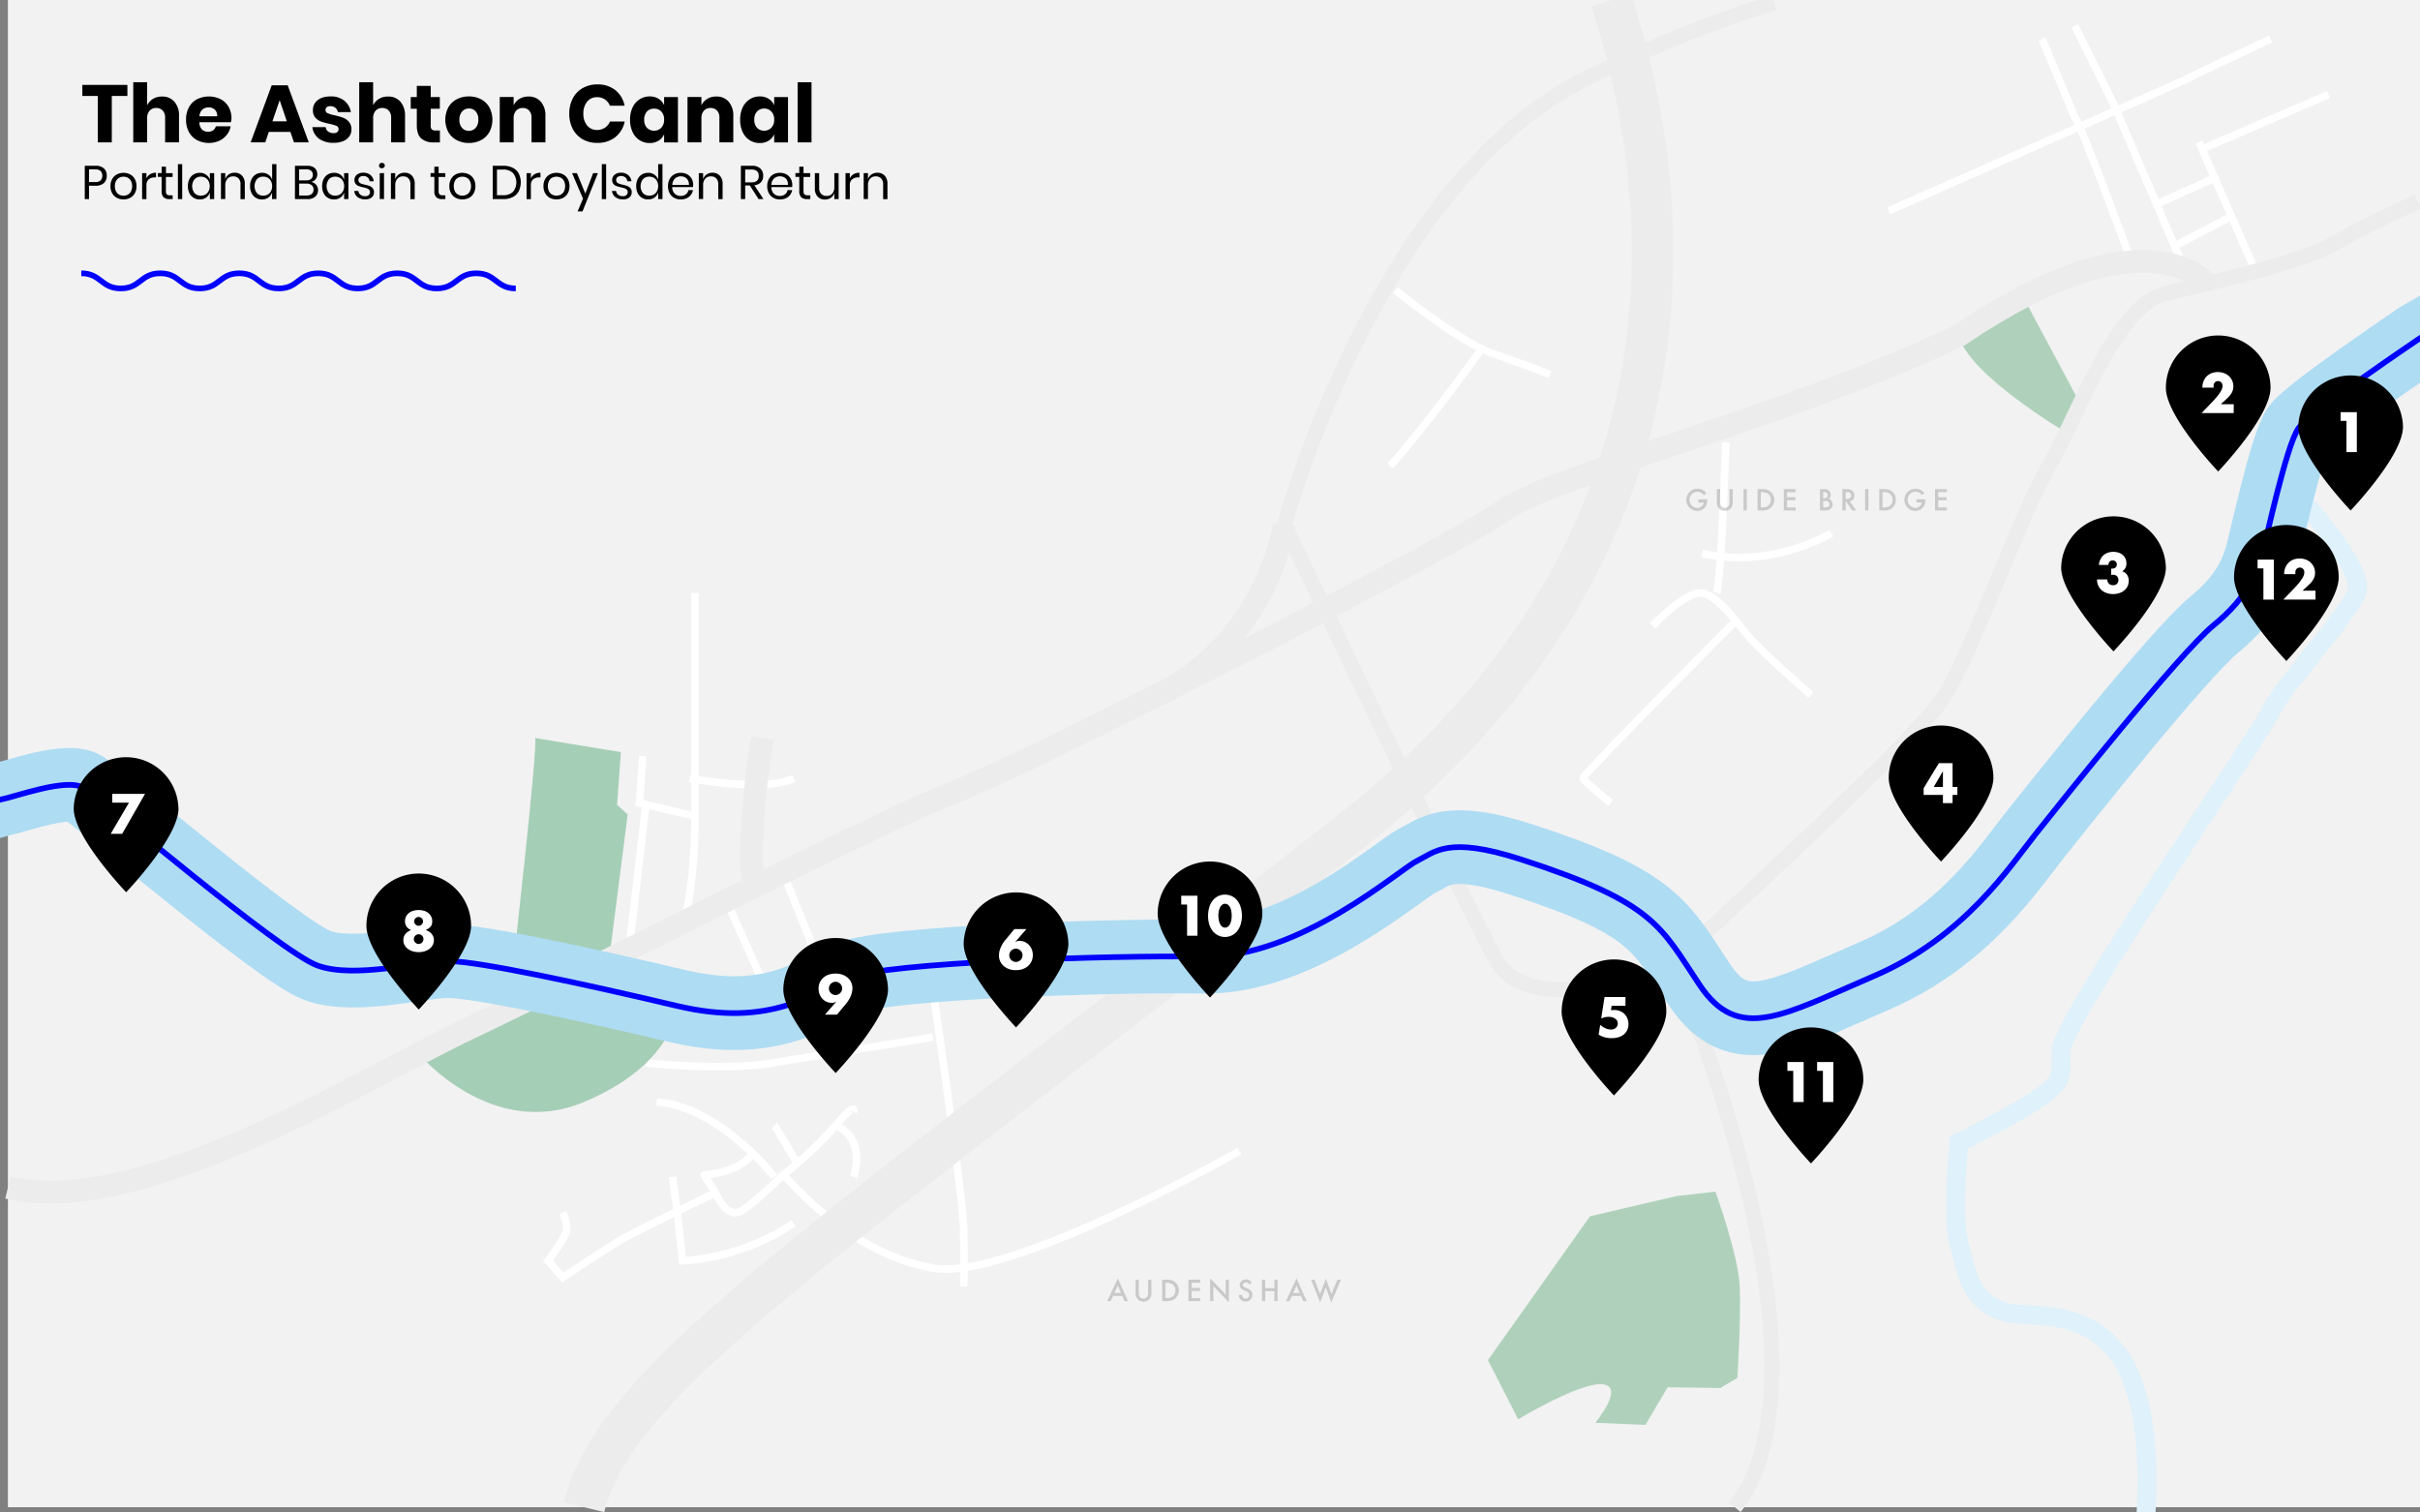 <svg xmlns="http://www.w3.org/2000/svg" xmlns:xlink="http://www.w3.org/1999/xlink" viewBox="0 0 1280 800">
  <rect x="0" y="0" width="1280" height="800" fill="#808080" stroke="none"/>
  <defs>
    <clipPath id="clip-path">
      <polyline points="852.17 0 1280 0 1280 800 0 800 0 0 852.17 0" style="fill: none"/>
    </clipPath>
  </defs>
  <title>Artboard 1</title>
  <g id="Layer_5" data-name="Layer 5">
    <rect x="4.19" width="1275.81" height="797.2" style="fill: #f2f2f2"/>
  </g>
  <g id="Layer_1" data-name="Layer 1">
    <g style="clip-path: url(#clip-path)">
      <path d="M1070.05,157l30.18,56.39-7.33,15.38s-52.29-30.84-56.77-51.34Z" style="fill: #afd1bb"/>
      <polyline points="1155.39 142.27 1117.89 54.89 1097.37 13.64" style="fill: none;stroke: #fff;stroke-miterlimit: 10;stroke-width: 4px"/>
      <path d="M1127.36,138.44s-26.49-72.37-30-76.56l-17.24-41.25" style="fill: none;stroke: #fff;stroke-miterlimit: 10;stroke-width: 4px"/>
      <line x1="1192.44" y1="142.27" x2="1163.08" y2="75.16" style="fill: none;stroke: #fff;stroke-miterlimit: 10;stroke-width: 4px"/>
      <path d="M655.59,608.87s-122.33,69.2-162.18,61.86-65.9-35.65-79.09-49.28c0,0,16.12-12.58,27.69-26.21s9.46-7.08,9.46-7.08" style="fill: none;stroke: #fff;stroke-miterlimit: 10;stroke-width: 4px"/>
      <path d="M493.41,523.66s15.85,107.23,16.31,127.15,0,29.65,0,29.65" style="fill: none;stroke: #fff;stroke-miterlimit: 10;stroke-width: 4px"/>
      <path d="M341.72,562.26s41.71,4.33,66.76,0,71.3-11.17,84.93-13.74" style="fill: none;stroke: #fff;stroke-miterlimit: 10;stroke-width: 4px"/>
      <path d="M361.94,487.48s5.65-20.17,5.65-55.82" style="fill: none;stroke: #fff;stroke-miterlimit: 10;stroke-width: 4px"/>
      <line x1="384.17" y1="476.36" x2="403.24" y2="518.83" style="fill: none;stroke: #fff;stroke-miterlimit: 10;stroke-width: 4px"/>
      <line x1="414.32" y1="462.04" x2="434.69" y2="512.55" style="fill: none;stroke: #fff;stroke-miterlimit: 10;stroke-width: 4px"/>
      <line x1="333.23" y1="497.65" x2="341.72" y2="424.79" style="fill: #f2f2f2;stroke: #fff;stroke-miterlimit: 10;stroke-width: 4px"/>
      <polyline points="339.97 400 338.23 424.79 367.59 431.66 367.59 373.64 367.59 313.65" style="fill: none;stroke: #fff;stroke-miterlimit: 10;stroke-width: 4px"/>
      <path d="M221.49,557.41s38.45,46,87.38,25.48,49.26-50.8,49.26-50.8l-58.77-13.26Z" style="fill: #a5ceb7"/>
      <path d="M272.14,504s12.32-108.49,10.92-113.63l45.34,7.44-2,27.9,5.6,5.08-10.58,82.68S289.17,502.53,272.14,504Z" style="fill: #a5ceb7"/>
      <path d="M881.34,512.55s-72,28.1-90.14-5.08S679.35,277.68,679.35,277.68,728.28,95.43,840.13,40.91c40.33-19.66,73-31.87,98.35-39.45" style="fill: none;stroke: #ececec;stroke-miterlimit: 10;stroke-width: 8px"/>
      <path d="M852.17,0c31.52,96.53,58.07,286.78-139.26,441.05-276.82,216.4-387.27,287.6-404,356.15" style="fill: none;stroke: #ececec;stroke-miterlimit: 10;stroke-width: 22px"/>
      <path d="M917.57,797.2c16.16-19.58,41.66-80.07-17.32-248.68l-18.91-36s129.15-117.94,145.33-141.7,41.34-97.79,56.72-123.69,34.9-85.29,62.19-91.94,73.07-16.45,91.42-27.63c9.18-5.6,26.7-14,41.92-21" style="fill: none;stroke: #ececec;stroke-miterlimit: 10;stroke-width: 8px"/>
      <path d="M1167,150.1s-31.29-40.23-130.84,27.35C947.78,219.86,820.56,251.66,795.39,270S546.54,402.87,503.2,419.71s-196.29,96.4-254,123.73-175,101.43-245,84.65" style="fill: none;stroke: #ececec;stroke-miterlimit: 10;stroke-width: 12px"/>
      <path d="M1216.21,263.2s35.35,38,30.26,50.45-39.82,50.21-45.53,62.79-109.5,162.17-110.73,179,9.12,16.78-54.08,48.93c0,0-3.91,39.15,0,53.13s5.32,36.35,33.28,37.75,71.3,2.69,65.71,104.8" style="fill: none;stroke: #dff1fa;stroke-miterlimit: 10;stroke-width: 10px"/>
      <path d="M1336.44,146.46,1280,178.87s-57.48,38.72-64.11,47.41S1198.2,287.92,1196,295s-6.63,20.55-25,35.56-81.06,94-94.33,110.63-37.58,54.52-85.48,75.07S919.65,551.85,899,521s-23.58-43.48-94.32-66.38c-39.06-12.64-45.69-3.95-55.27.79S687.53,506.81,636.68,506s-168,3.17-187.17,11.07-41.27,26.86-91.38,15-105.37-23.7-120.85-23.7-49.37,9.48-69.27,2.37-114.95-88.51-123.8-94S8.11,421.46,0,423l-60.22,17" style="fill: none;stroke: #aedcf3;stroke-miterlimit: 10;stroke-width: 39px"/>
      <path d="M1336.44,146.46,1280,178.87s-57.48,38.72-64.11,47.41S1198.2,287.92,1196,295s-6.63,20.55-25,35.56-81.06,94-94.33,110.63-37.58,54.52-85.48,75.07S919.65,551.85,899,521s-23.58-43.48-94.32-66.38c-39.06-12.64-45.69-3.95-55.27.79S687.53,506.81,636.68,506s-168,3.17-187.17,11.07-41.27,26.86-91.38,15-105.37-23.7-120.85-23.7-49.37,9.48-69.27,2.37-114.95-88.51-123.8-94S8.11,421.46,0,423l-60.22,17" style="fill: none;stroke: blue;stroke-miterlimit: 10;stroke-width: 3px"/>
      <path d="M1271,225.76c0,15.29-27.69,44.25-27.69,44.25s-27.68-29-27.68-44.25a27.69,27.69,0,0,1,55.37,0Z"/>
      <path d="M1241.12,222.63H1238V218h8.59v21.15h-5.5Z" style="fill: #fff"/>
      <path d="M1200.94,205.13c0,15.29-27.68,44.25-27.68,44.25s-27.68-29-27.68-44.25a27.68,27.68,0,1,1,55.36,0Z"/>
      <path d="M1181.46,218.49h-17l5.24-5.44a48.12,48.12,0,0,0,3.25-3.66,20.65,20.65,0,0,0,1.76-2.54,6.58,6.58,0,0,0,.71-1.68,4.84,4.84,0,0,0,.14-1.09,2.92,2.92,0,0,0-.15-.93,2.3,2.3,0,0,0-1.21-1.36,2.32,2.32,0,0,0-1-.21,2.17,2.17,0,0,0-1.75.73,2.69,2.69,0,0,0-.63,1.82,6.07,6.07,0,0,0,.08.9h-6a9.11,9.11,0,0,1,.6-3.37,7.55,7.55,0,0,1,4.29-4.29,9.57,9.57,0,0,1,6.56,0,7.67,7.67,0,0,1,2.6,1.57,7.17,7.17,0,0,1,1.71,2.39,7.38,7.38,0,0,1,.62,3,7,7,0,0,1-.75,3.21,11.15,11.15,0,0,1-2.37,3l-3.5,3.28h6.84Z" style="fill: #fff"/>
      <path d="M1145.58,300.28c0,15.29-27.69,44.26-27.69,44.26s-27.68-29-27.68-44.26a27.69,27.69,0,0,1,55.37,0Z"/>
      <path d="M1116.67,300.75l.38,0h.27a2.34,2.34,0,0,0,1.68-.62,2.12,2.12,0,0,0,.65-1.6A2.06,2.06,0,0,0,1119,297a2.32,2.32,0,0,0-3.18.08,2.49,2.49,0,0,0-.62,1.74h-5.07a9.08,9.08,0,0,1,.82-2.94,7,7,0,0,1,1.62-2.18,6.51,6.51,0,0,1,2.3-1.34,8.66,8.66,0,0,1,2.91-.47,8.79,8.79,0,0,1,2.85.44,6.49,6.49,0,0,1,2.19,1.23,5.46,5.46,0,0,1,1.4,1.94,6.24,6.24,0,0,1,.49,2.53,4.78,4.78,0,0,1-.58,2.49,5.21,5.21,0,0,1-1.64,1.67,4.68,4.68,0,0,1,2.54,1.8,5.46,5.46,0,0,1,.91,3.22,6.58,6.58,0,0,1-.61,2.86,6.42,6.42,0,0,1-1.73,2.21,7.85,7.85,0,0,1-2.63,1.43,10.57,10.57,0,0,1-3.36.51,9.9,9.9,0,0,1-4.4-1,7.13,7.13,0,0,1-3.14-3,6.22,6.22,0,0,1-.72-1.86,9.74,9.74,0,0,1-.18-1.88h5.44a3.14,3.14,0,0,0,.87,2.26,3,3,0,0,0,2.19.77,2.67,2.67,0,0,0,2.13-.78,2.86,2.86,0,0,0,.67-1.94,2.6,2.6,0,0,0-.81-2.07,2.85,2.85,0,0,0-1.93-.7,3.12,3.12,0,0,0-.54,0l-.56.1Z" style="fill: #fff"/>
      <path d="M1054.35,411.43c0,15.29-27.68,44.25-27.68,44.25S999,426.72,999,411.43a27.68,27.68,0,1,1,55.36,0Z"/>
      <path d="M1032.77,416.24h2.55v4.21h-2.55v4.34h-5.11v-4.34h-10.2v-3.54l8.07-13.26h7.24Zm-5.11,0v-8.33l-4.85,8.33Z" style="fill: #fff"/>
      <path d="M881.34,535.16c0,15.29-27.68,44.25-27.68,44.25S826,550.45,826,535.16a27.68,27.68,0,1,1,55.36,0Z"/>
      <path d="M859.76,532h-7.32l-.37,2.33.93-.1a8.19,8.19,0,0,1,.87,0,7.85,7.85,0,0,1,3,.56,6.85,6.85,0,0,1,3.9,3.9,7.89,7.89,0,0,1,.56,3,7.28,7.28,0,0,1-.63,3.08,6.64,6.64,0,0,1-1.78,2.35,8,8,0,0,1-2.81,1.48,12.05,12.05,0,0,1-3.67.52,13.89,13.89,0,0,1-3.63-.46,11.7,11.7,0,0,1-3.24-1.42l.81-5.16a11.25,11.25,0,0,0,2.86,1.84,7,7,0,0,0,2.78.63,3.73,3.73,0,0,0,2.66-.91,3,3,0,0,0,1-2.26,3,3,0,0,0-1.32-2.54,5.73,5.73,0,0,0-3.45-1,9.55,9.55,0,0,0-2,.21,9.37,9.37,0,0,0-2,.66l1.77-11.35h11.08Z" style="fill: #fff"/>
      <path d="M565.09,499.19c0,15.29-27.68,44.25-27.68,44.25s-27.69-29-27.69-44.25a27.69,27.69,0,0,1,55.37,0Z"/>
      <path d="M542.91,491.41l-6,6.9H537a4.49,4.49,0,0,1,1.29-.58,5.36,5.36,0,0,1,.9-.1,6.76,6.76,0,0,1,2.83.59,7.11,7.11,0,0,1,2.25,1.62,7.6,7.6,0,0,1,1.49,2.39,8.22,8.22,0,0,1,.53,2.95,8,8,0,0,1-.62,3.13,7.28,7.28,0,0,1-1.78,2.52,8.47,8.47,0,0,1-2.82,1.7,10.65,10.65,0,0,1-3.73.61,10.79,10.79,0,0,1-3.76-.61,8.61,8.61,0,0,1-2.82-1.69,7.26,7.26,0,0,1-1.78-2.48,7.47,7.47,0,0,1-.61-3,10.82,10.82,0,0,1,.8-3.89,15,15,0,0,1,2.45-4.11l4.91-5.94Zm-9.08,13.88a3.25,3.25,0,0,0,.28,1.36,3.59,3.59,0,0,0,1.86,1.87,3.45,3.45,0,0,0,1.36.28,3.41,3.41,0,0,0,1.36-.28,3.66,3.66,0,0,0,1.87-1.87,3.44,3.44,0,0,0,0-2.72,3.71,3.71,0,0,0-.76-1.11,3.51,3.51,0,0,0-1.11-.75,3.25,3.25,0,0,0-1.36-.28,3.28,3.28,0,0,0-1.36.28,3.51,3.51,0,0,0-1.11.75,3.68,3.68,0,0,0-.75,1.11A3.25,3.25,0,0,0,533.83,505.29Z" style="fill: #fff"/>
      <path d="M667.68,483.36c0,15.29-27.68,44.26-27.68,44.26s-27.68-29-27.68-44.26a27.68,27.68,0,1,1,55.36,0Z"/>
      <g>
        <path d="M627.88,478.44h-3.09v-4.66h8.58v21.15h-5.49Z" style="fill: #fff"/>
        <path d="M639,484.33a15,15,0,0,1,.66-4.59,10.71,10.71,0,0,1,1.85-3.52A8.49,8.49,0,0,1,644.3,474a8.61,8.61,0,0,1,7.25,0,8.36,8.36,0,0,1,2.83,2.26,10.69,10.69,0,0,1,1.84,3.52,16.26,16.26,0,0,1,0,9.17,10.9,10.9,0,0,1-1.84,3.54,8.15,8.15,0,0,1-2.83,2.27,8.28,8.28,0,0,1-10.09-2.27,10.91,10.91,0,0,1-1.85-3.54A15,15,0,0,1,639,484.33Zm5.44,0a11.83,11.83,0,0,0,.26,2.55,7.37,7.37,0,0,0,.71,2,3.78,3.78,0,0,0,1.11,1.3,2.47,2.47,0,0,0,2.9,0,3.58,3.58,0,0,0,1.11-1.3,7.73,7.73,0,0,0,.7-2,13.08,13.08,0,0,0,0-5.09,7.46,7.46,0,0,0-.7-2,3.72,3.72,0,0,0-1.11-1.29,2.47,2.47,0,0,0-2.9,0,3.94,3.94,0,0,0-1.11,1.29,7.13,7.13,0,0,0-.71,2A11.8,11.8,0,0,0,644.39,484.33Z" style="fill: #fff"/>
      </g>
      <path d="M985.55,571.12c0,15.29-27.68,44.26-27.68,44.26s-27.68-29-27.68-44.26a27.68,27.68,0,0,1,55.36,0Z"/>
      <g>
        <path d="M948.49,566.4H945.4v-4.66H954v21.15h-5.49Z" style="fill: #fff"/>
        <path d="M964.19,566.4h-3.08v-4.66h8.58v21.15h-5.5Z" style="fill: #fff"/>
      </g>
      <path d="M1237,305.36c0,15.29-27.68,44.26-27.68,44.26s-27.68-29-27.68-44.26a27.68,27.68,0,0,1,55.36,0Z"/>
      <g>
        <path d="M1197.18,300.64h-3.09V296h8.59v21.15h-5.5Z" style="fill: #fff"/>
        <path d="M1224.72,317.13h-17l5.24-5.44c1.39-1.44,2.47-2.66,3.26-3.66a20.4,20.4,0,0,0,1.75-2.54,6.58,6.58,0,0,0,.71-1.68,4.92,4.92,0,0,0,.14-1.1,2.91,2.91,0,0,0-.15-.92,2.36,2.36,0,0,0-.46-.8,2.27,2.27,0,0,0-1.77-.77,2.17,2.17,0,0,0-1.75.73,2.67,2.67,0,0,0-.63,1.82,6.29,6.29,0,0,0,.08.9h-6a9.07,9.07,0,0,1,.6-3.37,7.61,7.61,0,0,1,1.7-2.61A7.43,7.43,0,0,1,1213,296a9,9,0,0,1,3.3-.59,9.35,9.35,0,0,1,3.27.56,8,8,0,0,1,2.59,1.57,7.21,7.21,0,0,1,1.71,2.4,7.38,7.38,0,0,1,.62,3,7,7,0,0,1-.75,3.21,11.12,11.12,0,0,1-2.37,3l-3.5,3.28h6.84Z" style="fill: #fff"/>
      </g>
      <path d="M469.69,523.31c0,15.29-27.68,44.26-27.68,44.26s-27.69-29-27.69-44.26a27.69,27.69,0,0,1,55.37,0Z"/>
      <path d="M436.35,536.68l6-6.9h-.11a4,4,0,0,1-1.29.57,4.41,4.41,0,0,1-.9.1,6.69,6.69,0,0,1-2.84-.59,6.87,6.87,0,0,1-2.25-1.61,7.67,7.67,0,0,1-1.47-2.4,8.12,8.12,0,0,1-.53-2.94,7.91,7.91,0,0,1,.61-3.13,7.45,7.45,0,0,1,1.79-2.52,8.32,8.32,0,0,1,2.81-1.7,11.62,11.62,0,0,1,7.49,0,8.39,8.39,0,0,1,2.82,1.68,7.23,7.23,0,0,1,1.78,2.48,7.52,7.52,0,0,1,.62,3,10.94,10.94,0,0,1-.8,3.88,14.74,14.74,0,0,1-2.45,4.11l-4.91,5.95Zm9.09-13.88a3.25,3.25,0,0,0-.28-1.36,3.59,3.59,0,0,0-.76-1.11,3.71,3.71,0,0,0-1.11-.76,3.25,3.25,0,0,0-1.36-.28,3.28,3.28,0,0,0-1.36.28,3.71,3.71,0,0,0-1.11.76,3.56,3.56,0,0,0-.75,1.11,3.25,3.25,0,0,0-.28,1.36,3.28,3.28,0,0,0,.28,1.36,3.52,3.52,0,0,0,.75,1.1,3.71,3.71,0,0,0,1.11.76,3.28,3.28,0,0,0,1.36.28,3.25,3.25,0,0,0,1.36-.28,3.71,3.71,0,0,0,1.11-.76,3.55,3.55,0,0,0,.76-1.1A3.28,3.28,0,0,0,445.44,522.8Z" style="fill: #fff"/>
      <path d="M94.41,427.68c0,15.29-27.68,44.25-27.68,44.25S39,443,39,427.68a27.69,27.69,0,0,1,55.37,0Z"/>
      <path d="M68.2,424.56H59.36V419.9H76.72L64.61,441.05H58.55Z" style="fill: #fff"/>
      <path d="M249.17,489.72c0,15.29-27.68,44.25-27.68,44.25s-27.68-29-27.68-44.25a27.68,27.68,0,1,1,55.36,0Z"/>
      <path d="M217.52,491.92a4.75,4.75,0,0,1-3.31-4.65,5.49,5.49,0,0,1,.53-2.43,5.77,5.77,0,0,1,1.47-1.86,6.54,6.54,0,0,1,2.28-1.21,10.43,10.43,0,0,1,5.86,0,6.49,6.49,0,0,1,2.27,1.21,5.52,5.52,0,0,1,1.47,1.86,5.35,5.35,0,0,1,.53,2.43,6.22,6.22,0,0,1-.16,1.5,3.52,3.52,0,0,1-.58,1.2,5,5,0,0,1-1.06,1,9.52,9.52,0,0,1-1.65.92c2.88,1.12,4.32,2.94,4.32,5.44a5.33,5.33,0,0,1-.6,2.5,6,6,0,0,1-1.68,2,8.32,8.32,0,0,1-2.55,1.32,11.12,11.12,0,0,1-6.43,0,8,8,0,0,1-2.56-1.3,6.22,6.22,0,0,1-1.71-2,5.18,5.18,0,0,1-.62-2.53Q213.34,493.52,217.52,491.92Zm1.37,4.77a2.64,2.64,0,0,0,.2,1,2.74,2.74,0,0,0,.53.83,2.68,2.68,0,0,0,.8.56,2.39,2.39,0,0,0,1,.21,2.28,2.28,0,0,0,1-.21,2.91,2.91,0,0,0,.82-.56,2.88,2.88,0,0,0,.55-.82,2.61,2.61,0,0,0-.55-2.8,2.53,2.53,0,0,0-3.58,0A2.49,2.49,0,0,0,218.89,496.69Zm.2-9.37a2.29,2.29,0,0,0,.67,1.67,2.23,2.23,0,0,0,1.66.69,2.17,2.17,0,0,0,.92-.2,2.26,2.26,0,0,0,.73-.52,2.33,2.33,0,0,0,.49-.74,2.2,2.2,0,0,0,.19-.87,2.28,2.28,0,0,0-.68-1.64,2.22,2.22,0,0,0-1.65-.69,2.26,2.26,0,0,0-1.66.68A2.19,2.19,0,0,0,219.09,487.32Z" style="fill: #fff"/>
      <g style="opacity: 0.17">
        <g>
          <path d="M593.58,685.46h-4.84l-1.26,2.74h-1.84l5.6-12,5.4,12h-1.87Zm-.69-1.61L591.21,680l-1.76,3.84Z"/>
          <path d="M602.32,676.89v6.82a3.73,3.73,0,0,0,.48,2.13,2.32,2.32,0,0,0,2,1,2.35,2.35,0,0,0,2-1,3.77,3.77,0,0,0,.47-2.13v-6.82H609v7.28a4.08,4.08,0,0,1-1.11,3,4.15,4.15,0,0,1-3.08,1.29,4.1,4.1,0,0,1-4.18-4.24v-7.28Z"/>
          <path d="M614.7,688.2V676.89h2.37a8.79,8.79,0,0,1,2.7.34,5,5,0,0,1,1.92,1.12,5.67,5.67,0,0,1-2,9.54,8.73,8.73,0,0,1-2.66.31Zm1.71-1.6h.76a6.51,6.51,0,0,0,1.92-.24,3.79,3.79,0,0,0,1.37-.82,3.85,3.85,0,0,0,1.26-3,3.93,3.93,0,0,0-1.24-3,4.72,4.72,0,0,0-3.31-1h-.76Z"/>
          <path d="M634.83,678.5H630.3v2.71h4.4v1.61h-4.4v3.78h4.53v1.6h-6.24V676.89h6.24Z"/>
          <path d="M640.07,688.2V676.12l8.25,8.63v-7.86H650v12l-8.24-8.6v7.91Z"/>
          <path d="M662.13,678.58l-1.39.82a2.28,2.28,0,0,0-.74-.88,1.66,1.66,0,0,0-.94-.23,1.74,1.74,0,0,0-1.18.4,1.24,1.24,0,0,0-.47,1c0,.56.41,1,1.23,1.34l1.13.46a4.7,4.7,0,0,1,2,1.36,3,3,0,0,1,.64,2,3.44,3.44,0,0,1-1,2.58,3.54,3.54,0,0,1-2.6,1,3.48,3.48,0,0,1-2.43-.87,4,4,0,0,1-1.18-2.46l1.73-.38a2.92,2.92,0,0,0,.41,1.38,1.76,1.76,0,0,0,1.54.73,1.79,1.79,0,0,0,1.32-.53,1.87,1.87,0,0,0,.53-1.36,1.89,1.89,0,0,0-.09-.6,1.44,1.44,0,0,0-.29-.51,2.16,2.16,0,0,0-.5-.43,4.92,4.92,0,0,0-.73-.38l-1.09-.46c-1.55-.65-2.32-1.61-2.32-2.87a2.71,2.71,0,0,1,1-2.13,3.51,3.51,0,0,1,2.42-.87A3.39,3.39,0,0,1,662.13,678.58Z"/>
          <path d="M669.19,681.32h4.87v-4.43h1.71V688.2h-1.71v-5.28h-4.87v5.28h-1.71V676.89h1.71Z"/>
          <path d="M688.12,685.46h-4.84L682,688.2h-1.84l5.6-12,5.4,12h-1.87Zm-.69-1.61L685.75,680,684,683.85Z"/>
          <path d="M695.28,676.89l2.94,7.56,3.08-8.11,2.94,8.11,3.13-7.56h1.85l-5.05,12-2.91-8-3,8-4.81-12Z"/>
        </g>
      </g>
      <path d="M679.35,277.68s-9,61.3-67,90" style="fill: none;stroke: #ececec;stroke-miterlimit: 10;stroke-width: 12px"/>
      <path d="M420,411.74c-15.73,7.34-55.25,0-55.25,0" style="fill: none;stroke: #fff;stroke-miterlimit: 10;stroke-width: 4px"/>
      <path d="M398.85,469s-5.05-18.27,4.39-78.68" style="fill: none;stroke: #ececec;stroke-miterlimit: 10;stroke-width: 12px"/>
      <path d="M451.47,622.5s7.28-19.92-9.46-27.26" style="fill: none;stroke: #fff;stroke-miterlimit: 10;stroke-width: 4px"/>
      <path d="M421.63,615.38s-11.05-19.1-12.1-20.14" style="fill: none;stroke: #fff;stroke-miterlimit: 10;stroke-width: 4px"/>
      <path d="M409.53,622.5s-29-37.31-62.22-39.61" style="fill: none;stroke: #fff;stroke-miterlimit: 10;stroke-width: 4px"/>
      <path d="M414.32,621.45s-13.91,13.63-21.93,18.87-14-9.43-14-9.43l-5.94-9.44s18.8-1,25.65-11.34" style="fill: none;stroke: #fff;stroke-linejoin: round;stroke-width: 4px"/>
      <path d="M378.42,630.89s-31.44,15.18-44.3,21.83c-1.87,1-3.35,1.75-4.28,2.28-7.34,4.2-32.16,20.62-32.16,20.62l-7.87-8.73s10.32-12.94,10-17.48a23.19,23.19,0,0,0-2.1-8" style="fill: none;stroke: #fff;stroke-miterlimit: 10;stroke-width: 4px"/>
      <path d="M419.66,647S395.9,664.79,361,666.89l-2.82-26.13L355.7,622.5" style="fill: none;stroke: #fff;stroke-miterlimit: 10;stroke-width: 4px"/>
      <path d="M912.83,234.05s-2.35,71.68-4.84,79.6" style="fill: none;stroke: #fff;stroke-miterlimit: 10;stroke-width: 4px"/>
      <path d="M874.07,331s16.34-17.35,25.13-17.35,19.92,16.3,26.21,23.64,32.46,30.36,32.46,30.36" style="fill: none;stroke: #fff;stroke-miterlimit: 10;stroke-width: 4px"/>
      <path d="M900.25,292.56s30.75,9.78,68.5-10.49" style="fill: none;stroke: #fff;stroke-miterlimit: 10;stroke-width: 4px"/>
      <path d="M918.18,328.4S836.63,410,837.33,411.74,852,424.79,852,424.79" style="fill: none;stroke: #fff;stroke-miterlimit: 10;stroke-width: 4px"/>
      <path d="M738.07,153.45s33.55,27.43,51.73,33.64,30.06,11,30.06,11" style="fill: none;stroke: #fff;stroke-miterlimit: 10;stroke-width: 4px"/>
      <path d="M783.69,184.52s-28.84,40.23-48.42,61.9" style="fill: none;stroke: #fff;stroke-miterlimit: 10;stroke-width: 4px"/>
      <path d="M999,111.51S1148.4,45.8,1155.39,42.3s45.55-21.67,45.55-21.67" style="fill: none;stroke: #fff;stroke-miterlimit: 10;stroke-width: 4px"/>
      <line x1="1140.68" y1="107.99" x2="1173.26" y2="93.33" style="fill: none;stroke: #fff;stroke-miterlimit: 10;stroke-width: 4px"/>
      <line x1="1163.08" y1="79.54" x2="1231.58" y2="49.99" style="fill: none;stroke: #fff;stroke-miterlimit: 10;stroke-width: 4px"/>
      <line x1="1150.18" y1="130.12" x2="1180.26" y2="114.43" style="fill: none;stroke: #fff;stroke-miterlimit: 10;stroke-width: 4px"/>
      <g style="opacity: 0.17">
        <path d="M898.3,264.12H903v.38a7.66,7.66,0,0,1-.3,2.25,4.54,4.54,0,0,1-1,1.7,5.12,5.12,0,0,1-4,1.78,5.54,5.54,0,0,1-4.07-1.72,5.71,5.71,0,0,1-1.69-4.13,5.64,5.64,0,0,1,1.72-4.17,5.71,5.71,0,0,1,4.19-1.73,5.8,5.8,0,0,1,2.48.55,7.14,7.14,0,0,1,2.16,1.75L901.25,262a4.12,4.12,0,0,0-3.39-1.85,4.06,4.06,0,0,0-3,1.23,4.15,4.15,0,0,0-1.22,3.05,4.27,4.27,0,0,0,4.11,4.25,3.39,3.39,0,0,0,2.26-.85,3,3,0,0,0,1.12-2H898.3Z"/>
        <path d="M909.83,258.7v6.82a3.73,3.73,0,0,0,.47,2.13,2.56,2.56,0,0,0,4,0,3.77,3.77,0,0,0,.47-2.13V258.7h1.71V266a4.08,4.08,0,0,1-1.11,2.95,4.31,4.31,0,0,1-6.15,0,4.08,4.08,0,0,1-1.11-2.95V258.7Z"/>
        <path d="M923.91,258.7V270H922.2V258.7Z"/>
        <path d="M929.62,270V258.7H932a8.76,8.76,0,0,1,2.69.34,5,5,0,0,1,1.93,1.12,5.67,5.67,0,0,1-2,9.54A8.78,8.78,0,0,1,932,270Zm1.71-1.6h.77a6.44,6.44,0,0,0,1.91-.24,3.75,3.75,0,0,0,1.38-.82,3.85,3.85,0,0,0,1.26-3,3.94,3.94,0,0,0-1.25-3,4.7,4.7,0,0,0-3.3-1h-.77Z"/>
        <path d="M949.76,260.31h-4.54V263h4.4v1.6h-4.4v3.78h4.54V270h-6.24V258.7h6.24Z"/>
        <path d="M962.63,270V258.7h1.7a7.18,7.18,0,0,1,1.8.18,2.9,2.9,0,0,1,1.16.59,3.37,3.37,0,0,1,1,2.4,2.67,2.67,0,0,1-.93,2.06,2.71,2.71,0,0,1,1.43,1.07,3.06,3.06,0,0,1,.52,1.78,3,3,0,0,1-.93,2.24,3.2,3.2,0,0,1-1.27.78,7.53,7.53,0,0,1-1.93.21Zm1.7-6.45h.54a2,2,0,0,0,1.39-.42,1.62,1.62,0,0,0,.45-1.24,1.56,1.56,0,0,0-.46-1.21,1.87,1.87,0,0,0-1.32-.42h-.6Zm0,4.85h1.06a2.64,2.64,0,0,0,1.7-.45,1.59,1.59,0,0,0,.57-1.25,1.61,1.61,0,0,0-.55-1.23,2.83,2.83,0,0,0-1.91-.49h-.87Z"/>
        <path d="M978.33,265.19l3.5,4.82h-2.09l-3.23-4.63h-.31V270h-1.7V258.7h2a5,5,0,0,1,3.23.85,3.09,3.09,0,0,1,1.1,2.47,3.23,3.23,0,0,1-.69,2.07A3.08,3.08,0,0,1,978.33,265.19Zm-2.13-1.29h.54q2.43,0,2.43-1.86c0-1.15-.79-1.73-2.36-1.73h-.61Z"/>
        <path d="M988.23,258.7V270h-1.7V258.7Z"/>
        <path d="M994,270V258.7h2.37a8.79,8.79,0,0,1,2.7.34,5,5,0,0,1,1.93,1.12,5.45,5.45,0,0,1,1.75,4.2,5.36,5.36,0,0,1-1.83,4.22A5.42,5.42,0,0,1,999,269.7a8.73,8.73,0,0,1-2.66.31Zm1.71-1.6h.77a6.49,6.49,0,0,0,1.91-.24,3.71,3.71,0,0,0,1.37-.82,3.85,3.85,0,0,0,1.26-3,3.93,3.93,0,0,0-1.24-3,4.71,4.71,0,0,0-3.3-1h-.77Z"/>
        <path d="M1013.66,264.12h4.67v.38a7.66,7.66,0,0,1-.3,2.25,4.83,4.83,0,0,1-1,1.7,5.13,5.13,0,0,1-4,1.78,5.52,5.52,0,0,1-4.06-1.72,5.9,5.9,0,0,1,6.69-9.48,6.91,6.91,0,0,1,2.16,1.75l-1.21,1.17a4.12,4.12,0,0,0-3.39-1.85,4.06,4.06,0,0,0-3,1.23,4.15,4.15,0,0,0-1.22,3.05,4,4,0,0,0,1.36,3.11,4,4,0,0,0,2.74,1.14,3.41,3.41,0,0,0,2.27-.85,3.07,3.07,0,0,0,1.12-2h-2.82Z"/>
        <path d="M1029.72,260.31h-4.54V263h4.4v1.6h-4.4v3.78h4.54V270h-6.24V258.7h6.24Z"/>
      </g>
      <path d="M887,632.59l-46,10.72-54,76.11L803,750.71s32.78-19.82,44.73-18.52-3.94,20.37-3.94,20.37l26.52,1.11,11.73-19.87,27.83.35,9.08-5.29s1.94-30.82,1.25-48.06-12.9-50.49-12.9-50.49Z" style="fill: #afd1bb"/>
    </g>
    <path d="M43,144.56c10.44,0,10.44,8,20.89,8s10.44-8,20.89-8,10.44,8,20.89,8,10.44-8,20.89-8,10.44,8,20.89,8,10.44-8,20.89-8,10.45,8,20.89,8,10.45-8,20.9-8,10.44,8,20.89,8,10.45-8,20.9-8,10.45,8,20.89,8" style="fill: none;stroke: blue;stroke-miterlimit: 10;stroke-width: 3px"/>
    <g>
      <path d="M67.38,44.91v5.85H59.13V75.31h-7.4V50.76H43.56V44.91Z"/>
      <path d="M92.26,53.81a11.05,11.05,0,0,1,2.43,7.57V75.31H87.33V62.24a5.27,5.27,0,0,0-1.27-3.76,4.41,4.41,0,0,0-3.37-1.36,4.63,4.63,0,0,0-3.55,1.42,5.79,5.79,0,0,0-1.31,4.05V75.31H70.48V43.49h7.35V55.71a7.89,7.89,0,0,1,3.07-3.4,9.06,9.06,0,0,1,4.8-1.25A8.33,8.33,0,0,1,92.26,53.81Z"/>
      <path d="M122.12,64.65H105.48a5.53,5.53,0,0,0,1.38,3.89,4.9,4.9,0,0,0,5.89.37,3.88,3.88,0,0,0,1.42-2.11H122a10.28,10.28,0,0,1-2.06,4.54,11.09,11.09,0,0,1-4,3.14,13.76,13.76,0,0,1-11.71-.35,10.5,10.5,0,0,1-4.28-4.28,13.17,13.17,0,0,1-1.55-6.53,13.36,13.36,0,0,1,1.53-6.56,10.43,10.43,0,0,1,4.27-4.26,14.15,14.15,0,0,1,12.56,0,10.3,10.3,0,0,1,4.19,4.11,12.2,12.2,0,0,1,1.49,6.08A10.51,10.51,0,0,1,122.12,64.65ZM113.63,58a4.69,4.69,0,0,0-3.25-1.19A4.82,4.82,0,0,0,107,58a5.06,5.06,0,0,0-1.51,3.52h9.38A4.43,4.43,0,0,0,113.63,58Z"/>
      <path d="M153.6,69.77H142.2l-1.89,5.54h-7.74l11.14-30.18h8.47l11.14,30.18h-7.83Zm-1.89-5.59L147.92,53l-3.83,11.18Z"/>
      <path d="M182.17,53.3a9.9,9.9,0,0,1,3.42,6h-6.88a3.77,3.77,0,0,0-1.36-2.3,4.09,4.09,0,0,0-2.64-.84,2.88,2.88,0,0,0-1.89.54,1.87,1.87,0,0,0-.65,1.52,1.79,1.79,0,0,0,1.19,1.68A18.47,18.47,0,0,0,177.08,61a37.61,37.61,0,0,1,4.51,1.31,7.4,7.4,0,0,1,3,2.17,6,6,0,0,1,1.29,4,6.24,6.24,0,0,1-1.11,3.66,7.36,7.36,0,0,1-3.23,2.49,12.63,12.63,0,0,1-5,.91,12.86,12.86,0,0,1-7.78-2.15,9.1,9.1,0,0,1-3.57-6.15h7.1a3.16,3.16,0,0,0,1.31,2.36,4.89,4.89,0,0,0,2.94.82,2.77,2.77,0,0,0,1.89-.58,2,2,0,0,0,.65-1.53A1.83,1.83,0,0,0,178,66.61a21.48,21.48,0,0,0-3.85-1.14,30.44,30.44,0,0,1-4.39-1.21,7.24,7.24,0,0,1-3-2.08,5.77,5.77,0,0,1-1.25-3.94A6.42,6.42,0,0,1,168,53q2.44-2,6.92-2A11,11,0,0,1,182.17,53.3Z"/>
      <path d="M211.8,53.81a11.05,11.05,0,0,1,2.43,7.57V75.31h-7.35V62.24a5.31,5.31,0,0,0-1.27-3.76,4.43,4.43,0,0,0-3.38-1.36,4.63,4.63,0,0,0-3.55,1.42,5.79,5.79,0,0,0-1.31,4.05V75.31H190V43.49h7.35V55.71a7.85,7.85,0,0,1,3.08-3.4,9,9,0,0,1,4.79-1.25A8.33,8.33,0,0,1,211.8,53.81Z"/>
      <path d="M232.68,69v6.32h-3.32a9.5,9.5,0,0,1-6.55-2.08q-2.35-2.08-2.35-6.9V57.51h-3.22V51.32h3.22V45.43h7.36v5.89h4.81v6.19h-4.81v8.95a2.67,2.67,0,0,0,.58,2,2.72,2.72,0,0,0,1.95.56Z"/>
      <path d="M254.41,52.5a10.86,10.86,0,0,1,4.43,4.28,14.07,14.07,0,0,1,0,13.07,10.8,10.8,0,0,1-4.43,4.28A13.47,13.47,0,0,1,248,75.62a13.62,13.62,0,0,1-6.41-1.49,10.79,10.79,0,0,1-4.45-4.28,14.07,14.07,0,0,1,0-13.07,10.85,10.85,0,0,1,4.45-4.28A13.61,13.61,0,0,1,248,51,13.46,13.46,0,0,1,254.41,52.5Zm-9.93,6.41A6.2,6.2,0,0,0,243,63.32a6.09,6.09,0,0,0,1.44,4.38A4.69,4.69,0,0,0,248,69.21a4.62,4.62,0,0,0,3.52-1.51A6.12,6.12,0,0,0,253,63.32a6.24,6.24,0,0,0-1.42-4.41A4.6,4.6,0,0,0,248,57.38,4.68,4.68,0,0,0,244.48,58.91Z"/>
      <path d="M286.06,53.81a11.05,11.05,0,0,1,2.43,7.57V75.31h-7.35V62.24a5.31,5.31,0,0,0-1.27-3.76,4.43,4.43,0,0,0-3.38-1.36A4.59,4.59,0,0,0,273,58.54a5.74,5.74,0,0,0-1.32,4.05V75.31h-7.35v-24h7.35v4.39a7.91,7.91,0,0,1,3.08-3.4,9,9,0,0,1,4.79-1.25A8.31,8.31,0,0,1,286.06,53.81Z"/>
      <path d="M325.45,47.66a13.94,13.94,0,0,1,4.92,8.26h-7.78A7.18,7.18,0,0,0,320,52.61a7.43,7.43,0,0,0-4.24-1.2,6.42,6.42,0,0,0-5.2,2.36,9.55,9.55,0,0,0-2,6.32,9.43,9.43,0,0,0,2,6.3,6.47,6.47,0,0,0,5.2,2.35A7.44,7.44,0,0,0,320,67.53a7.17,7.17,0,0,0,2.64-3.27h7.78a14,14,0,0,1-4.92,8.24,14.8,14.8,0,0,1-9.61,3.07,15.18,15.18,0,0,1-7.78-1.95,13.34,13.34,0,0,1-5.19-5.49,17.19,17.19,0,0,1-1.82-8,17.19,17.19,0,0,1,1.82-8,13.26,13.26,0,0,1,5.19-5.48,15.09,15.09,0,0,1,7.78-2A14.9,14.9,0,0,1,325.45,47.66Z"/>
      <path d="M348.35,52.27a7.47,7.47,0,0,1,2.92,3.39V51.32h7.31v24h-7.31V71a7.44,7.44,0,0,1-2.92,3.4,8.71,8.71,0,0,1-4.73,1.25,9.7,9.7,0,0,1-5.31-1.49,10.05,10.05,0,0,1-3.7-4.28,14.85,14.85,0,0,1-1.36-6.53,14.83,14.83,0,0,1,1.36-6.56,10.11,10.11,0,0,1,3.7-4.26A9.69,9.69,0,0,1,343.62,51,8.63,8.63,0,0,1,348.35,52.27ZM342.18,59a6.06,6.06,0,0,0-1.44,4.3,6.07,6.07,0,0,0,1.44,4.3,5.38,5.38,0,0,0,7.61-.05,6,6,0,0,0,1.48-4.25A6,6,0,0,0,349.79,59,5,5,0,0,0,346,57.47,4.91,4.91,0,0,0,342.18,59Z"/>
      <path d="M385.43,53.81a11.05,11.05,0,0,1,2.43,7.57V75.31h-7.35V62.24a5.27,5.27,0,0,0-1.27-3.76,4.41,4.41,0,0,0-3.37-1.36,4.62,4.62,0,0,0-3.55,1.42A5.74,5.74,0,0,0,371,62.59V75.31h-7.36v-24H371v4.39a7.89,7.89,0,0,1,3.07-3.4,9,9,0,0,1,4.8-1.25A8.31,8.31,0,0,1,385.43,53.81Z"/>
      <path d="M406.57,52.27a7.47,7.47,0,0,1,2.92,3.39V51.32h7.31v24h-7.31V71a7.44,7.44,0,0,1-2.92,3.4,8.71,8.71,0,0,1-4.73,1.25,9.7,9.7,0,0,1-5.31-1.49,10.12,10.12,0,0,1-3.7-4.28,14.85,14.85,0,0,1-1.35-6.53,14.83,14.83,0,0,1,1.35-6.56,10.18,10.18,0,0,1,3.7-4.26A9.69,9.69,0,0,1,401.84,51,8.63,8.63,0,0,1,406.57,52.27ZM400.4,59a6.06,6.06,0,0,0-1.44,4.3,6.07,6.07,0,0,0,1.44,4.3,5.38,5.38,0,0,0,7.61-.05,6,6,0,0,0,1.48-4.25A6,6,0,0,0,408,59a5,5,0,0,0-3.8-1.57A4.93,4.93,0,0,0,400.4,59Z"/>
      <path d="M429.23,43.49V75.31h-7.35V43.49Z"/>
      <path d="M47.1,98.21v7.1H44.83V87.69h5.59A6.4,6.4,0,0,1,55,89.1,5,5,0,0,1,56.45,93a5,5,0,0,1-1.55,3.87,6.51,6.51,0,0,1-4.48,1.38Zm6.11-2.77a3.88,3.88,0,0,0,0-5,4.28,4.28,0,0,0-3-.86H47.1v6.72h3.13A4.23,4.23,0,0,0,53.21,95.44Z"/>
      <path d="M68.86,92.26a6.14,6.14,0,0,1,2.45,2.45,7.65,7.65,0,0,1,.89,3.75,7.55,7.55,0,0,1-.89,3.74,6.12,6.12,0,0,1-2.45,2.44,7.78,7.78,0,0,1-7.07,0,6.23,6.23,0,0,1-2.47-2.44,7.55,7.55,0,0,1-.9-3.74,7.65,7.65,0,0,1,.9-3.75,6.26,6.26,0,0,1,2.47-2.45,7.78,7.78,0,0,1,7.07,0ZM63.06,94a4.12,4.12,0,0,0-1.67,1.69,6.44,6.44,0,0,0,0,5.6,4.12,4.12,0,0,0,1.67,1.69,4.94,4.94,0,0,0,4.53,0,4.12,4.12,0,0,0,1.67-1.69,6.44,6.44,0,0,0,0-5.6A4.12,4.12,0,0,0,67.59,94a4.94,4.94,0,0,0-4.53,0Z"/>
      <path d="M79.42,92.15a5.93,5.93,0,0,1,3.1-.79v2.48h-.7a4.87,4.87,0,0,0-3.15,1,4,4,0,0,0-1.22,3.26v7.22H75.17V91.59h2.28v2.77A5.1,5.1,0,0,1,79.42,92.15Z"/>
      <path d="M91.32,103.31v2h-1.7a4.33,4.33,0,0,1-3.13-1,4.47,4.47,0,0,1-1-3.35v-7.4h-2v-2h2V88.16h2.3v3.43H91.3v2H87.75V101a2.56,2.56,0,0,0,.49,1.82,2.34,2.34,0,0,0,1.68.48Z"/>
      <path d="M96.37,86.81v18.5H94.1V86.81Z"/>
      <path d="M109,92.41A5.2,5.2,0,0,1,111,95.09v-3.5h2.28v13.72H111v-3.5a5.2,5.2,0,0,1-1.93,2.68,5.64,5.64,0,0,1-3.39,1,6.18,6.18,0,0,1-3.25-.85,5.89,5.89,0,0,1-2.24-2.44,8.12,8.12,0,0,1-.81-3.74,8.22,8.22,0,0,1,.81-3.75,5.92,5.92,0,0,1,2.24-2.45,6.28,6.28,0,0,1,3.25-.85A5.71,5.71,0,0,1,109,92.41Zm-6.1,2.37a6,6,0,0,0,0,7.37,4.41,4.41,0,0,0,3.36,1.34,4.63,4.63,0,0,0,2.41-.63,4.28,4.28,0,0,0,1.66-1.76,5.59,5.59,0,0,0,.6-2.64,5.66,5.66,0,0,0-.6-2.65,4.28,4.28,0,0,0-1.66-1.76,4.72,4.72,0,0,0-2.41-.61A4.41,4.41,0,0,0,102.94,94.78Z"/>
      <path d="M128,92.9a6.15,6.15,0,0,1,1.48,4.44v8h-2.28V97.54a4.37,4.37,0,0,0-1-3.15,3.77,3.77,0,0,0-2.85-1.1,3.89,3.89,0,0,0-3,1.21A5,5,0,0,0,119.15,98v7.27h-2.28V91.59h2.28v3.25A4.68,4.68,0,0,1,121,92.26a5.4,5.4,0,0,1,3.09-.9A5.13,5.13,0,0,1,128,92.9Z"/>
      <path d="M142,92.41a5.22,5.22,0,0,1,1.94,2.68V86.81h2.27v18.5H143.9v-3.5a5.22,5.22,0,0,1-1.94,2.68,5.6,5.6,0,0,1-3.39,1,6.21,6.21,0,0,1-3.25-.85,5.87,5.87,0,0,1-2.23-2.44,8,8,0,0,1-.82-3.74,8.1,8.1,0,0,1,.82-3.75,5.9,5.9,0,0,1,2.23-2.45,6.3,6.3,0,0,1,3.25-.85A5.67,5.67,0,0,1,142,92.41Zm-6.1,2.37a6,6,0,0,0,0,7.37,4.41,4.41,0,0,0,3.36,1.34,4.67,4.67,0,0,0,2.42-.63,4.34,4.34,0,0,0,1.66-1.76,5.59,5.59,0,0,0,.6-2.64,5.66,5.66,0,0,0-.6-2.65,4.34,4.34,0,0,0-1.66-1.76,4.76,4.76,0,0,0-2.42-.61A4.41,4.41,0,0,0,135.86,94.78Z"/>
      <path d="M167.21,97.74a4.21,4.21,0,0,1,1,2.82,4.35,4.35,0,0,1-1.46,3.45,6.17,6.17,0,0,1-4.24,1.3H156V87.69h6.45a6.07,6.07,0,0,1,4,1.17,4.54,4.54,0,0,1,.46,6,4.15,4.15,0,0,1-2.34,1.35A4.57,4.57,0,0,1,167.21,97.74Zm-9-2.33h3.8a3.75,3.75,0,0,0,2.56-.77,2.75,2.75,0,0,0,.89-2.18,2.67,2.67,0,0,0-.88-2.12,3.91,3.91,0,0,0-2.67-.78h-3.7Zm6.64,7.18a2.89,2.89,0,0,0,1-2.33,2.82,2.82,0,0,0-1-2.31,4.26,4.26,0,0,0-2.81-.84h-3.8v6.3h3.85A4.24,4.24,0,0,0,164.89,102.59Z"/>
      <path d="M180.09,92.41A5.2,5.2,0,0,1,182,95.09v-3.5h2.28v13.72H182v-3.5a5.2,5.2,0,0,1-1.93,2.68,5.64,5.64,0,0,1-3.39,1,6.18,6.18,0,0,1-3.25-.85,5.89,5.89,0,0,1-2.24-2.44,8.12,8.12,0,0,1-.81-3.74,8.22,8.22,0,0,1,.81-3.75,5.92,5.92,0,0,1,2.24-2.45,6.28,6.28,0,0,1,3.25-.85A5.71,5.71,0,0,1,180.09,92.41ZM174,94.78a6,6,0,0,0,0,7.37,4.41,4.41,0,0,0,3.36,1.34,4.63,4.63,0,0,0,2.41-.63,4.28,4.28,0,0,0,1.66-1.76,5.59,5.59,0,0,0,.6-2.64,5.66,5.66,0,0,0-.6-2.65,4.28,4.28,0,0,0-1.66-1.76,4.72,4.72,0,0,0-2.41-.61A4.41,4.41,0,0,0,174,94.78Z"/>
      <path d="M196,92.63a5.1,5.1,0,0,1,1.71,3.26H195.5a3.14,3.14,0,0,0-1-2,3.3,3.3,0,0,0-2.32-.79,2.87,2.87,0,0,0-1.91.59,2,2,0,0,0-.69,1.58,1.66,1.66,0,0,0,.47,1.22,2.9,2.9,0,0,0,1.15.7,17.2,17.2,0,0,0,1.88.51,18.56,18.56,0,0,1,2.47.71,4,4,0,0,1,1.6,1.16,3.29,3.29,0,0,1,.66,2.15,3.39,3.39,0,0,1-1.26,2.73,5.13,5.13,0,0,1-3.37,1,6.42,6.42,0,0,1-4-1.18,4.66,4.66,0,0,1-1.82-3.27h2.2a2.81,2.81,0,0,0,1.09,2,3.88,3.88,0,0,0,2.53.78,2.63,2.63,0,0,0,1.84-.6,2,2,0,0,0,.66-1.58,1.75,1.75,0,0,0-.47-1.27,3.14,3.14,0,0,0-1.18-.73,18,18,0,0,0-1.92-.52,18.76,18.76,0,0,1-2.44-.7,3.71,3.71,0,0,1-1.55-1.11,3.16,3.16,0,0,1-.64-2.07,3.44,3.44,0,0,1,1.28-2.78,5.25,5.25,0,0,1,3.47-1.07A5.54,5.54,0,0,1,196,92.63Z"/>
      <path d="M200.87,86.55a1.62,1.62,0,0,1,1.13-.39,1.59,1.59,0,0,1,1.12.39,1.41,1.41,0,0,1,0,2A1.59,1.59,0,0,1,202,89a1.61,1.61,0,0,1-1.13-.38,1.44,1.44,0,0,1,0-2Zm2.25,5v13.72h-2.27V91.59Z"/>
      <path d="M217.87,92.9a6.15,6.15,0,0,1,1.48,4.44v8h-2.28V97.54a4.37,4.37,0,0,0-1-3.15,3.77,3.77,0,0,0-2.85-1.1,3.89,3.89,0,0,0-3,1.21A5,5,0,0,0,209.05,98v7.27h-2.28V91.59h2.28v3.25a4.68,4.68,0,0,1,1.86-2.58,5.4,5.4,0,0,1,3.09-.9A5.13,5.13,0,0,1,217.87,92.9Z"/>
      <path d="M235.57,103.31v2h-1.7a4.33,4.33,0,0,1-3.13-1,4.47,4.47,0,0,1-1-3.35v-7.4h-2v-2h2V88.16H232v3.43h3.55v2H232V101a2.56,2.56,0,0,0,.49,1.82,2.34,2.34,0,0,0,1.68.48Z"/>
      <path d="M248.11,92.26a6.14,6.14,0,0,1,2.45,2.45,7.65,7.65,0,0,1,.89,3.75,7.55,7.55,0,0,1-.89,3.74,6.12,6.12,0,0,1-2.45,2.44,7.78,7.78,0,0,1-7.07,0,6.17,6.17,0,0,1-2.47-2.44,7.45,7.45,0,0,1-.9-3.74,7.54,7.54,0,0,1,.9-3.75A6.19,6.19,0,0,1,241,92.26a7.78,7.78,0,0,1,7.07,0Zm-5.8,1.7a4.2,4.2,0,0,0-1.68,1.69,6.54,6.54,0,0,0,0,5.6,4.2,4.2,0,0,0,1.68,1.69,4.92,4.92,0,0,0,4.52,0,4.14,4.14,0,0,0,1.68-1.69,6.44,6.44,0,0,0,0-5.6A4.14,4.14,0,0,0,246.83,94a4.92,4.92,0,0,0-4.52,0Z"/>
      <path d="M274.37,101.15a7.35,7.35,0,0,1-3.16,3.08,10.77,10.77,0,0,1-5,1.08h-5.6V87.69h5.6a10.9,10.9,0,0,1,5,1.06,7.23,7.23,0,0,1,3.16,3,10.66,10.66,0,0,1,0,9.35Zm-3.07.34a7.81,7.81,0,0,0,0-10A7.24,7.24,0,0,0,266,89.69h-3.15v13.57H266A7.29,7.29,0,0,0,271.3,101.49Z"/>
      <path d="M282.77,92.15a5.93,5.93,0,0,1,3.1-.79v2.48h-.7a4.87,4.87,0,0,0-3.15,1,4,4,0,0,0-1.22,3.26v7.22h-2.28V91.59h2.28v2.77A5,5,0,0,1,282.77,92.15Z"/>
      <path d="M297.88,92.26a6.08,6.08,0,0,1,2.45,2.45,7.54,7.54,0,0,1,.89,3.75,7.45,7.45,0,0,1-.89,3.74,6.06,6.06,0,0,1-2.45,2.44,7.78,7.78,0,0,1-7.07,0,6.21,6.21,0,0,1-2.46-2.44,7.45,7.45,0,0,1-.9-3.74,7.54,7.54,0,0,1,.9-3.75,6.23,6.23,0,0,1,2.46-2.45,7.78,7.78,0,0,1,7.07,0Zm-5.8,1.7a4.12,4.12,0,0,0-1.67,1.69,6.44,6.44,0,0,0,0,5.6,4.12,4.12,0,0,0,1.67,1.69,4.94,4.94,0,0,0,4.53,0,4.12,4.12,0,0,0,1.67-1.69,6.44,6.44,0,0,0,0-5.6A4.12,4.12,0,0,0,296.61,94a4.94,4.94,0,0,0-4.53,0Z"/>
      <path d="M305.15,91.59l4.45,10.8,4.12-10.8h2.53l-8.15,20.22h-2.58l2.85-6.72-5.77-13.5Z"/>
      <path d="M320.6,86.81v18.5h-2.28V86.81Z"/>
      <path d="M332.28,92.63A5.11,5.11,0,0,1,334,95.89h-2.18a3.14,3.14,0,0,0-1-2,3.29,3.29,0,0,0-2.31-.79,2.88,2.88,0,0,0-1.92.59,2,2,0,0,0-.68,1.58,1.65,1.65,0,0,0,.46,1.22,3,3,0,0,0,1.15.7,18.15,18.15,0,0,0,1.89.51,18.81,18.81,0,0,1,2.46.71,3.89,3.89,0,0,1,1.6,1.16,3.29,3.29,0,0,1,.66,2.15,3.39,3.39,0,0,1-1.26,2.73,5.08,5.08,0,0,1-3.36,1,6.38,6.38,0,0,1-4-1.18,4.64,4.64,0,0,1-1.83-3.27h2.2a2.84,2.84,0,0,0,1.09,2,3.91,3.91,0,0,0,2.54.78,2.62,2.62,0,0,0,1.83-.6,2,2,0,0,0,.67-1.58,1.71,1.71,0,0,0-.48-1.27,3.18,3.18,0,0,0-1.17-.73,18.27,18.27,0,0,0-1.93-.52,18.76,18.76,0,0,1-2.44-.7,3.77,3.77,0,0,1-1.55-1.11,3.16,3.16,0,0,1-.63-2.07,3.44,3.44,0,0,1,1.27-2.78,5.26,5.26,0,0,1,3.48-1.07A5.51,5.51,0,0,1,332.28,92.63Z"/>
      <path d="M346.18,92.41a5.22,5.22,0,0,1,1.94,2.68V86.81h2.28v18.5h-2.28v-3.5a5.22,5.22,0,0,1-1.94,2.68,5.59,5.59,0,0,1-3.38,1,6.18,6.18,0,0,1-3.25-.85,5.89,5.89,0,0,1-2.24-2.44,8.12,8.12,0,0,1-.81-3.74,8.22,8.22,0,0,1,.81-3.75,5.92,5.92,0,0,1,2.24-2.45,6.28,6.28,0,0,1,3.25-.85A5.66,5.66,0,0,1,346.18,92.41Zm-6.1,2.37a6,6,0,0,0,0,7.37,4.43,4.43,0,0,0,3.37,1.34,4.63,4.63,0,0,0,2.41-.63,4.28,4.28,0,0,0,1.66-1.76,5.59,5.59,0,0,0,.6-2.64,5.66,5.66,0,0,0-.6-2.65,4.28,4.28,0,0,0-1.66-1.76,4.72,4.72,0,0,0-2.41-.61A4.43,4.43,0,0,0,340.08,94.78Z"/>
      <path d="M366.55,98.94h-11a4.79,4.79,0,0,0,1.34,3.52,4.34,4.34,0,0,0,3.09,1.18,4.44,4.44,0,0,0,2.76-.84,3.47,3.47,0,0,0,1.36-2.24h2.43a5.76,5.76,0,0,1-1.12,2.55,5.7,5.7,0,0,1-2.23,1.75,7.37,7.37,0,0,1-3.1.63,7,7,0,0,1-3.5-.85,6,6,0,0,1-2.39-2.44,7.65,7.65,0,0,1-.86-3.74,7.75,7.75,0,0,1,.86-3.75,6,6,0,0,1,2.39-2.45,7.11,7.11,0,0,1,3.5-.85,7,7,0,0,1,3.48.85,6,6,0,0,1,2.28,2.28,6.46,6.46,0,0,1,.79,3.15A7.44,7.44,0,0,1,366.55,98.94Zm-2.7-3.65a3.75,3.75,0,0,0-1.58-1.53,4.84,4.84,0,0,0-2.17-.5A4.48,4.48,0,0,0,357,94.43a4.69,4.69,0,0,0-1.38,3.41h8.78A4.69,4.69,0,0,0,363.85,95.29Z"/>
      <path d="M380.72,92.9a6.2,6.2,0,0,1,1.48,4.44v8h-2.28V97.54a4.37,4.37,0,0,0-1.05-3.15,3.77,3.77,0,0,0-2.85-1.1,3.89,3.89,0,0,0-3,1.21A5,5,0,0,0,371.9,98v7.27h-2.28V91.59h2.28v3.25a4.68,4.68,0,0,1,1.86-2.58,5.4,5.4,0,0,1,3.09-.9A5.13,5.13,0,0,1,380.72,92.9Z"/>
      <path d="M401.22,105.31l-4.6-7.2h-2.47v7.2h-2.28V87.69h5.8a6.27,6.27,0,0,1,4.5,1.44,5,5,0,0,1,1.5,3.81,4.92,4.92,0,0,1-1.2,3.46A5.6,5.6,0,0,1,399,98l4.79,7.27Zm-7.07-8.85h3.32q3.87,0,3.87-3.4c0-2.26-1.29-3.4-3.87-3.4h-3.32Z"/>
      <path d="M419,98.94H408a4.75,4.75,0,0,0,1.33,3.52,4.34,4.34,0,0,0,3.09,1.18,4.44,4.44,0,0,0,2.76-.84,3.43,3.43,0,0,0,1.36-2.24H419a5.86,5.86,0,0,1-1.11,2.55,5.73,5.73,0,0,1-2.24,1.75,7.37,7.37,0,0,1-3.1.63,7,7,0,0,1-3.5-.85,6,6,0,0,1-2.39-2.44,7.77,7.77,0,0,1-.86-3.74,7.86,7.86,0,0,1,.86-3.75A6.07,6.07,0,0,1,409,92.26a7.14,7.14,0,0,1,3.5-.85,7,7,0,0,1,3.49.85,5.85,5.85,0,0,1,2.27,2.28,6.35,6.35,0,0,1,.79,3.15A6.52,6.52,0,0,1,419,98.94Zm-2.7-3.65a3.73,3.73,0,0,0-1.57-1.53,4.88,4.88,0,0,0-2.18-.5,4.48,4.48,0,0,0-3.15,1.17A4.64,4.64,0,0,0,408,97.84h8.77A4.69,4.69,0,0,0,416.27,95.29Z"/>
      <path d="M428.59,103.31v2h-1.7a4.33,4.33,0,0,1-3.13-1,4.51,4.51,0,0,1-1-3.35v-7.4h-2.05v-2h2.05V88.16H425v3.43h3.55v2H425V101a2.56,2.56,0,0,0,.49,1.82,2.34,2.34,0,0,0,1.68.48Z"/>
      <path d="M443.57,91.59v13.72h-2.28v-3.22a4.6,4.6,0,0,1-1.86,2.56,5.51,5.51,0,0,1-3.11.89,5.08,5.08,0,0,1-3.85-1.54A6.12,6.12,0,0,1,431,99.59v-8h2.28v7.77a4.44,4.44,0,0,0,1.05,3.17,3.74,3.74,0,0,0,2.85,1.11,3.89,3.89,0,0,0,3-1.21,5,5,0,0,0,1.12-3.54v-7.3Z"/>
      <path d="M451.47,92.15a5.93,5.93,0,0,1,3.1-.79v2.48h-.7a4.87,4.87,0,0,0-3.15,1,3.94,3.94,0,0,0-1.23,3.26v7.22h-2.27V91.59h2.27v2.77A5.06,5.06,0,0,1,451.47,92.15Z"/>
      <path d="M467.92,92.9a6.19,6.19,0,0,1,1.47,4.44v8h-2.27V97.54a4.37,4.37,0,0,0-1.05-3.15,3.77,3.77,0,0,0-2.85-1.1,3.89,3.89,0,0,0-3,1.21A5,5,0,0,0,459.09,98v7.27h-2.27V91.59h2.27v3.25A4.65,4.65,0,0,1,461,92.26a5.39,5.39,0,0,1,3.08-.9A5.15,5.15,0,0,1,467.92,92.9Z"/>
    </g>
  </g>
</svg>
